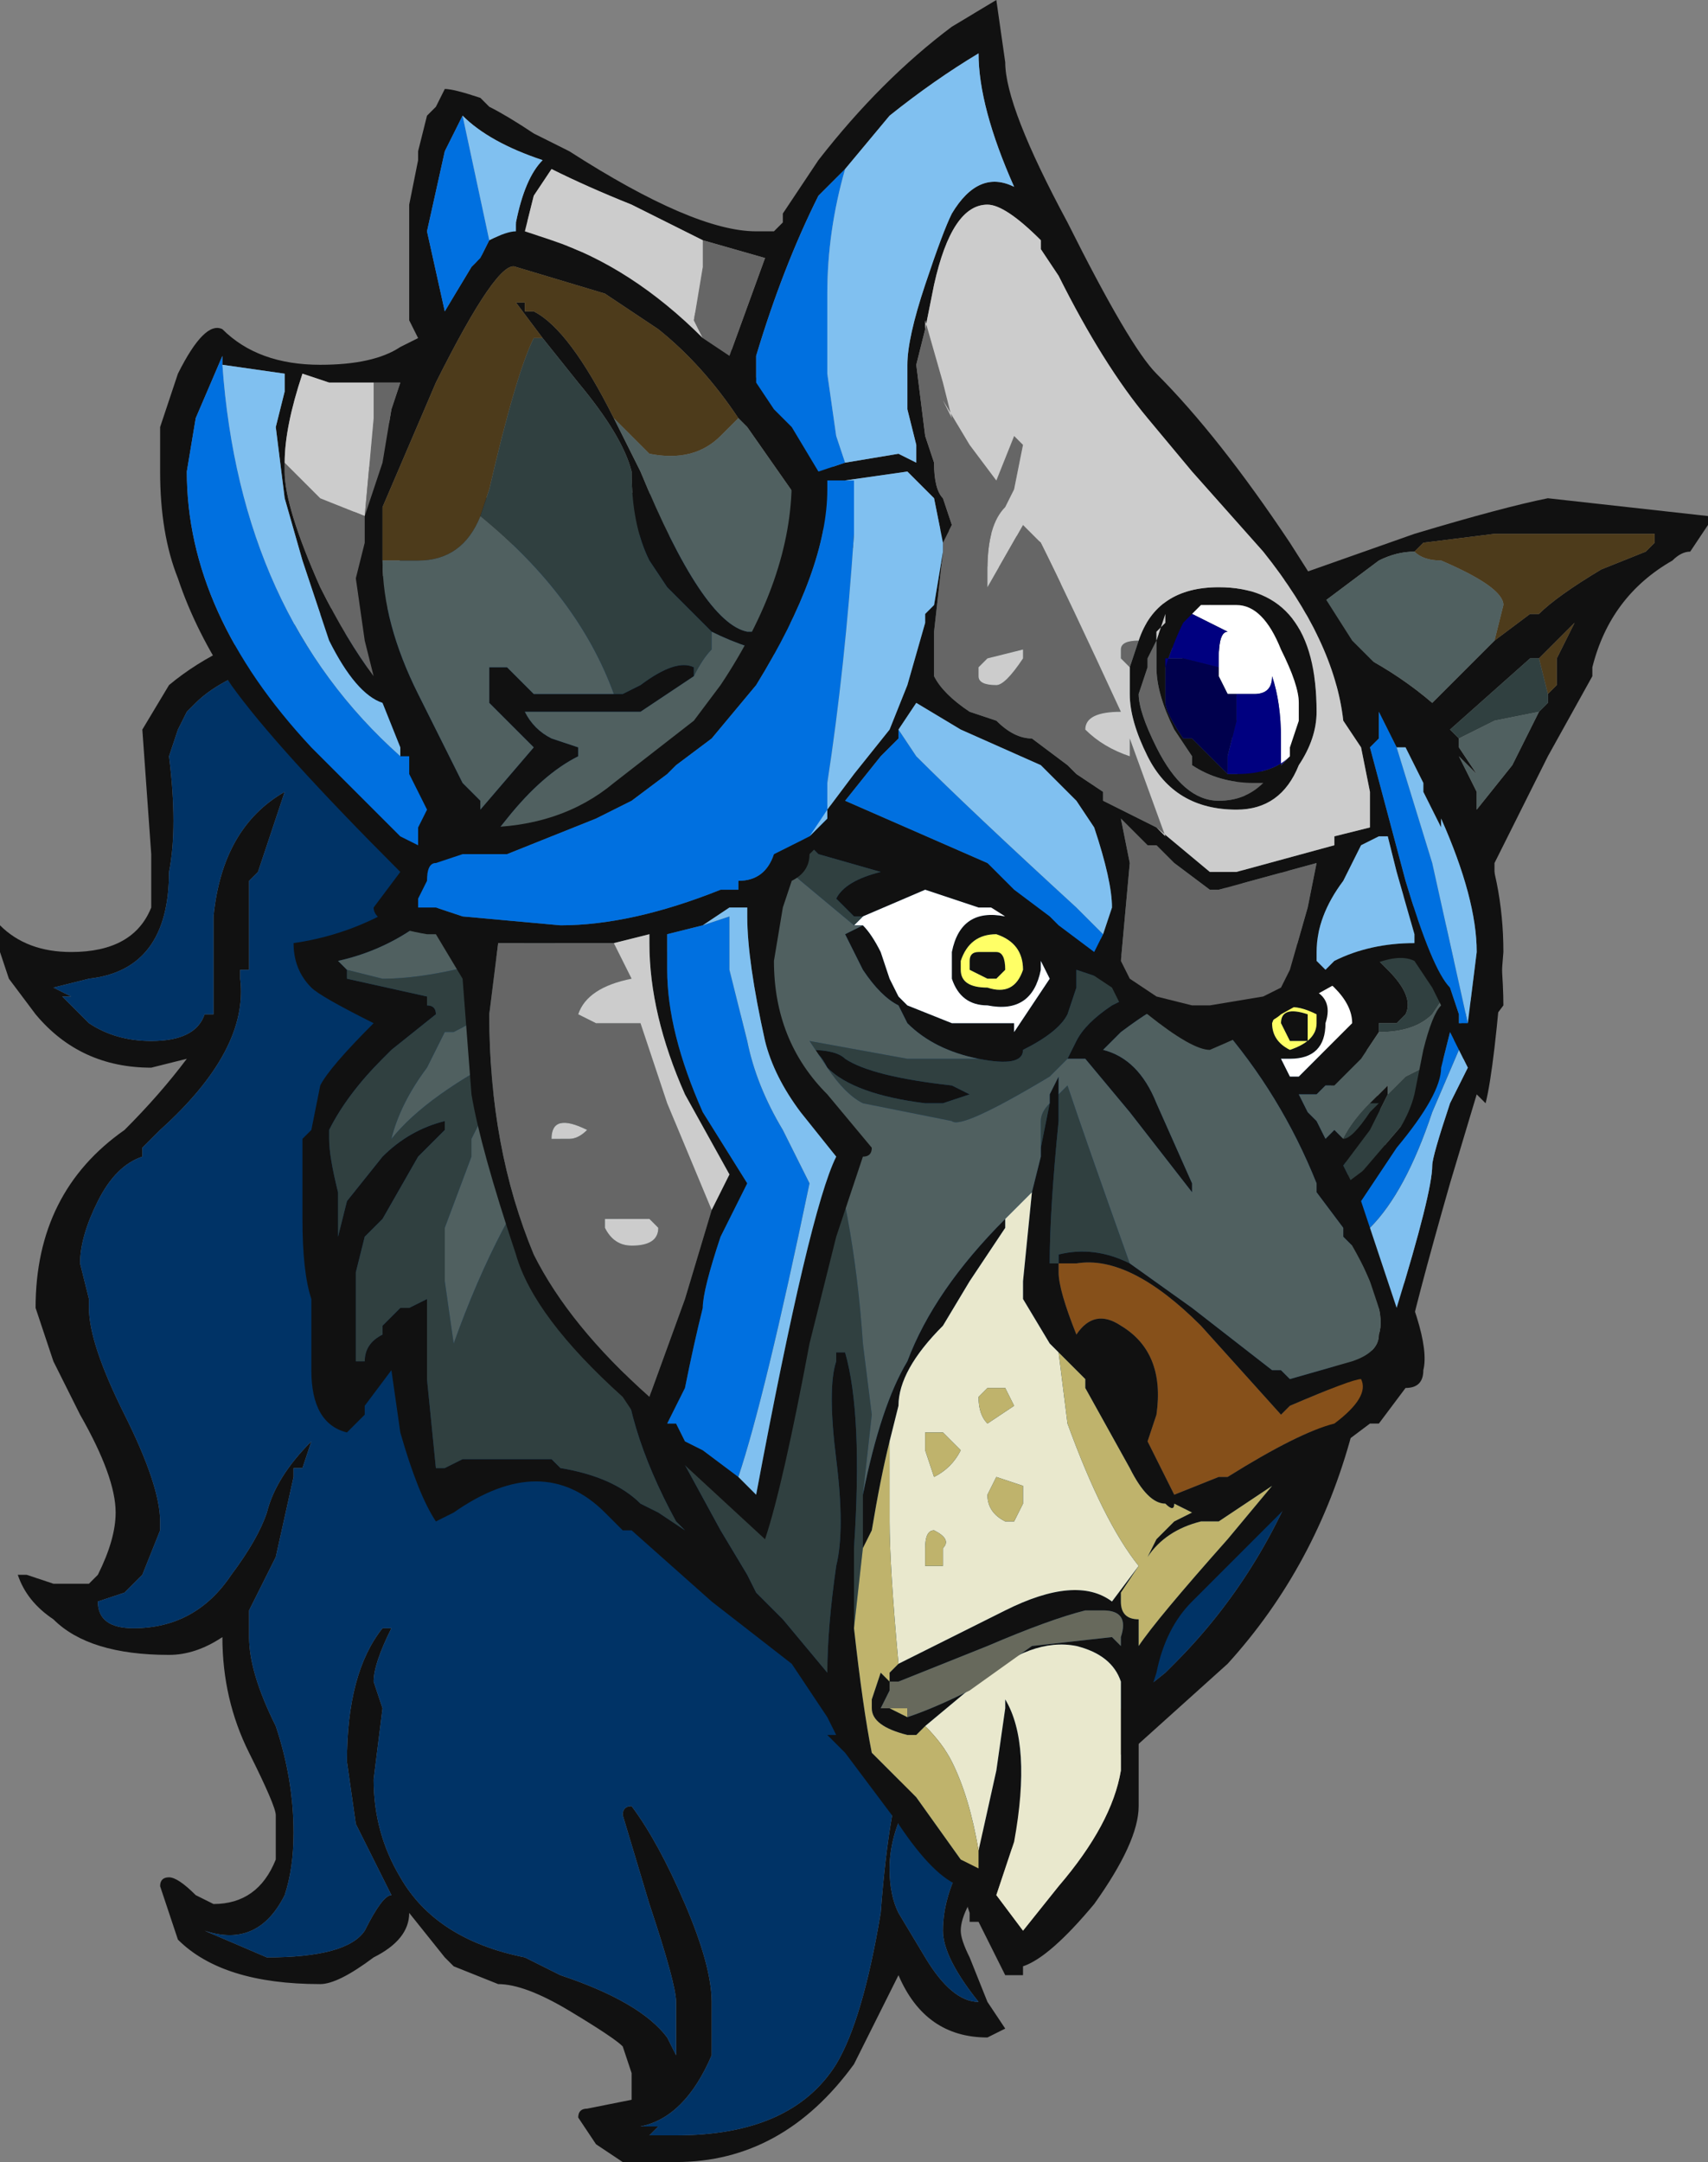 <?xml version="1.0" encoding="UTF-8" standalone="no"?>
<svg xmlns:ffdec="https://www.free-decompiler.com/flash" xmlns:xlink="http://www.w3.org/1999/xlink" ffdec:objectType="frame" height="85.05px" width="67.2px" xmlns="http://www.w3.org/2000/svg">
  <rect width="100%" height="100%" fill="#808080" stroke="none"/>
  <g transform="matrix(1.0, 0.0, 0.0, 1.0, 33.95, 33.95)">
    <use ffdec:characterId="1780" height="65.8" transform="matrix(1.0, 0.0, 0.0, 1.0, -33.95, -14.7)" width="54.6" xlink:href="#sprite0"/>
    <use ffdec:characterId="1838" height="68.95" transform="matrix(1.0, 0.0, 0.0, 1.0, -22.4, -25.2)" width="55.65" xlink:href="#sprite1"/>
    <use ffdec:characterId="1808" height="60.55" transform="matrix(1.0, 0.0, 0.0, 1.0, -27.65, -33.95)" width="52.85" xlink:href="#sprite2"/>
  </g>
  <defs>
    <g id="sprite0" transform="matrix(1.0, 0.0, 0.0, 1.0, 33.95, 14.7)">
      <use ffdec:characterId="1779" height="9.4" transform="matrix(7.0, 0.0, 0.0, 7.0, -33.95, -14.7)" width="7.8" xlink:href="#shape0"/>
    </g>
    <g id="shape0" transform="matrix(1.0, 0.0, 0.0, 1.0, 4.85, 2.1)">
      <path d="M2.75 2.05 Q2.7 1.0 2.1 0.0 1.0 -1.85 -1.5 -1.85 -1.95 -1.85 -2.3 -1.65 L-2.55 -1.45 -2.65 -1.45 -2.7 -1.4 Q-2.85 -1.3 -3.25 -1.15 -3.6 -1.05 -3.75 -0.9 L-3.8 -0.85 -3.85 -0.75 -3.9 -0.6 Q-3.85 -0.2 -3.9 0.05 -3.9 0.6 -4.35 0.65 L-4.55 0.7 -4.45 0.75 -4.5 0.75 -4.35 0.9 Q-4.2 1.0 -4.0 1.0 -3.75 1.0 -3.7 0.85 L-3.65 0.85 -3.65 0.3 Q-3.6 -0.2 -3.25 -0.4 L-3.4 0.05 -3.45 0.1 -3.45 0.6 -3.5 0.6 -3.5 0.65 Q-3.45 1.05 -3.95 1.5 L-4.05 1.6 -4.05 1.65 Q-4.2 1.7 -4.3 1.9 -4.4 2.1 -4.4 2.25 L-4.35 2.45 -4.35 2.5 Q-4.35 2.7 -4.15 3.1 -3.95 3.5 -3.95 3.7 L-3.95 3.75 -4.05 4.0 -4.15 4.1 -4.3 4.15 Q-4.3 4.3 -4.1 4.3 -3.75 4.3 -3.55 4.0 -3.4 3.8 -3.35 3.65 -3.3 3.45 -3.1 3.25 L-3.15 3.4 -3.2 3.4 -3.2 3.45 -3.3 3.9 -3.45 4.2 -3.45 4.35 Q-3.45 4.55 -3.3 4.85 -3.2 5.15 -3.2 5.45 -3.2 5.65 -3.25 5.8 -3.4 6.1 -3.7 6.0 L-3.35 6.15 Q-2.9 6.15 -2.8 6.0 -2.7 5.8 -2.65 5.8 L-2.85 5.4 -2.9 5.05 Q-2.9 4.55 -2.7 4.3 L-2.65 4.3 Q-2.75 4.5 -2.75 4.6 L-2.7 4.75 -2.75 5.15 Q-2.75 5.45 -2.6 5.7 -2.4 6.05 -1.9 6.15 L-1.7 6.25 Q-1.25 6.4 -1.1 6.6 L-1.05 6.7 -1.05 6.4 Q-1.05 6.3 -1.2 5.85 L-1.35 5.35 Q-1.35 5.3 -1.3 5.3 -1.15 5.5 -1.0 5.85 -0.85 6.2 -0.85 6.4 L-0.85 6.7 Q-1.0 7.05 -1.25 7.1 L-1.15 7.1 -1.2 7.15 -1.05 7.15 Q-0.4 7.15 -0.15 6.75 0.0 6.5 0.1 5.9 0.15 5.25 0.25 5.05 0.35 4.75 0.7 4.7 L0.65 4.8 Q0.15 5.25 0.15 5.65 0.15 5.8 0.2 5.9 L0.35 6.15 Q0.5 6.4 0.65 6.4 0.45 6.15 0.45 6.0 0.45 5.6 0.95 5.15 L1.7 4.55 1.75 4.5 Q2.25 4.0 2.5 3.3 2.75 2.65 2.75 2.05 M1.55 4.95 L1.3 5.1 Q0.55 5.75 0.55 6.0 0.55 6.05 0.6 6.15 L0.7 6.4 0.8 6.55 0.7 6.6 Q0.35 6.6 0.2 6.25 L-0.05 6.75 Q-0.45 7.3 -1.05 7.3 L-1.35 7.3 -1.5 7.2 -1.6 7.05 Q-1.6 7.0 -1.55 7.0 L-1.3 6.95 -1.3 6.8 -1.35 6.65 Q-1.4 6.6 -1.65 6.45 -1.9 6.3 -2.05 6.3 L-2.3 6.2 -2.35 6.15 -2.55 5.9 Q-2.55 6.05 -2.75 6.15 -2.95 6.3 -3.05 6.3 -3.6 6.3 -3.85 6.05 L-3.95 5.75 Q-3.95 5.7 -3.9 5.7 -3.85 5.7 -3.75 5.8 L-3.65 5.85 Q-3.4 5.85 -3.3 5.6 L-3.3 5.35 Q-3.3 5.3 -3.45 5.0 -3.6 4.7 -3.6 4.35 -3.75 4.45 -3.9 4.45 -4.35 4.45 -4.55 4.25 -4.7 4.15 -4.75 4.0 L-4.7 4.0 -4.55 4.05 -4.35 4.05 -4.3 4.0 Q-4.2 3.8 -4.2 3.65 -4.2 3.45 -4.4 3.1 L-4.55 2.8 -4.65 2.5 Q-4.65 1.85 -4.15 1.5 -3.95 1.3 -3.8 1.1 L-4.0 1.15 Q-4.4 1.15 -4.65 0.85 L-4.8 0.65 -4.85 0.5 -4.85 0.35 Q-4.7 0.5 -4.45 0.5 -4.1 0.5 -4.0 0.25 L-4.0 -0.05 -4.05 -0.75 -3.9 -1.0 Q-3.6 -1.25 -3.15 -1.35 L-2.95 -1.45 Q-2.85 -1.45 -2.5 -1.8 L-2.4 -1.95 Q-2.1 -2.1 -1.7 -2.1 0.8 -2.05 2.05 -0.45 2.9 0.65 2.95 1.8 2.95 2.5 2.75 3.2 2.55 3.95 2.05 4.5 L1.55 4.95" fill="#111111" fill-rule="evenodd" stroke="none"/>
      <path d="M2.75 2.05 Q2.75 2.65 2.5 3.3 2.25 4.0 1.75 4.5 L1.7 4.55 0.95 5.15 Q0.45 5.6 0.45 6.0 0.45 6.15 0.65 6.4 0.5 6.4 0.35 6.15 L0.2 5.9 Q0.15 5.8 0.15 5.65 0.15 5.25 0.65 4.8 L0.7 4.7 Q0.35 4.75 0.25 5.05 0.15 5.25 0.1 5.9 0.0 6.5 -0.15 6.75 -0.4 7.15 -1.05 7.15 L-1.2 7.15 -1.15 7.1 -1.25 7.1 Q-1.0 7.05 -0.85 6.7 L-0.85 6.4 Q-0.85 6.2 -1.0 5.85 -1.15 5.5 -1.3 5.3 -1.35 5.3 -1.35 5.35 L-1.2 5.85 Q-1.05 6.3 -1.05 6.4 L-1.05 6.7 -1.1 6.6 Q-1.25 6.4 -1.7 6.25 L-1.9 6.15 Q-2.4 6.05 -2.6 5.7 -2.75 5.45 -2.75 5.15 L-2.7 4.75 -2.75 4.6 Q-2.75 4.5 -2.65 4.3 L-2.7 4.3 Q-2.9 4.55 -2.9 5.05 L-2.85 5.4 -2.65 5.8 Q-2.7 5.8 -2.8 6.0 -2.9 6.15 -3.35 6.15 L-3.7 6.0 Q-3.4 6.1 -3.25 5.8 -3.2 5.65 -3.2 5.45 -3.2 5.15 -3.3 4.85 -3.45 4.55 -3.45 4.35 L-3.45 4.2 -3.3 3.9 -3.2 3.45 -3.2 3.4 -3.15 3.4 -3.1 3.25 Q-3.3 3.45 -3.35 3.65 -3.4 3.8 -3.55 4.0 -3.75 4.3 -4.1 4.3 -4.3 4.3 -4.3 4.15 L-4.15 4.1 -4.05 4.0 -3.95 3.75 -3.95 3.7 Q-3.95 3.5 -4.15 3.1 -4.35 2.7 -4.35 2.5 L-4.35 2.45 -4.4 2.25 Q-4.4 2.1 -4.3 1.9 -4.2 1.7 -4.05 1.65 L-4.05 1.6 -3.95 1.5 Q-3.45 1.05 -3.5 0.65 L-3.5 0.6 -3.45 0.6 -3.45 0.1 -3.4 0.05 -3.25 -0.4 Q-3.6 -0.2 -3.65 0.3 L-3.65 0.85 -3.7 0.85 Q-3.75 1.0 -4.0 1.0 -4.2 1.0 -4.35 0.9 L-4.5 0.75 -4.45 0.75 -4.55 0.7 -4.35 0.65 Q-3.9 0.6 -3.9 0.05 -3.85 -0.2 -3.9 -0.6 L-3.85 -0.75 -3.8 -0.85 -3.75 -0.9 Q-3.6 -1.05 -3.25 -1.15 -2.85 -1.3 -2.7 -1.4 L-2.65 -1.45 -2.55 -1.45 -2.3 -1.65 Q-1.95 -1.85 -1.5 -1.85 1.0 -1.85 2.1 0.0 2.7 1.0 2.75 2.05" fill="#003366" fill-rule="evenodd" stroke="none"/>
    </g>
    <g id="sprite1" transform="matrix(1.0, 0.0, 0.0, 1.0, 22.4, 25.2)">
      <use ffdec:characterId="1837" height="9.85" transform="matrix(7.0, 0.0, 0.0, 7.0, -22.4, -25.2)" width="7.95" xlink:href="#shape1"/>
    </g>
    <g id="shape1" transform="matrix(1.0, 0.0, 0.0, 1.0, 3.2, 3.6)">
      <path d="M0.25 -1.9 L0.6 -1.85 0.8 -1.85 Q1.35 -1.75 1.7 -1.45 L1.85 -1.5 1.95 -1.45 2.05 -1.5 2.25 -1.55 3.1 -1.85 Q3.6 -2.0 3.85 -2.05 L4.75 -1.95 4.75 -1.9 4.65 -1.75 Q4.6 -1.75 4.55 -1.7 4.2 -1.5 4.1 -1.1 L4.1 -1.05 3.85 -0.6 Q3.65 -0.2 3.6 -0.1 L3.55 0.0 3.55 0.15 Q3.6 0.6 3.6 0.8 L3.45 1.0 Q3.35 1.1 3.35 1.2 L3.2 1.45 3.1 1.7 2.95 2.0 2.9 2.05 Q3.2 2.65 3.15 2.85 3.15 2.95 3.05 2.95 L2.9 3.15 2.85 3.15 2.65 3.3 2.65 3.35 1.85 4.15 Q1.7 4.3 1.65 4.55 1.6 4.7 1.55 4.95 L1.55 5.3 Q1.55 5.5 1.3 5.85 1.05 6.15 0.9 6.2 L0.9 6.25 0.8 6.25 0.65 5.95 0.6 5.95 0.6 5.9 0.55 5.75 Q0.4 5.7 0.2 5.4 L-0.1 5.0 -0.2 4.9 -0.15 4.9 -0.2 4.8 -0.4 4.5 -0.85 4.15 -1.3 3.75 -1.35 3.75 -1.45 3.65 Q-1.8 3.3 -2.3 3.65 L-2.4 3.7 Q-2.5 3.55 -2.6 3.2 L-2.65 2.85 -2.8 3.05 -2.8 3.1 -2.9 3.2 Q-3.1 3.15 -3.1 2.85 L-3.1 2.45 Q-3.15 2.3 -3.15 2.0 L-3.15 1.55 -3.1 1.5 -3.05 1.25 Q-3.0 1.15 -2.75 0.9 -3.05 0.75 -3.1 0.7 -3.2 0.6 -3.2 0.45 -2.85 0.4 -2.55 0.2 L-2.4 0.0 -2.45 -0.3 -2.45 -0.4 -2.6 -0.7 Q-2.75 -1.0 -2.85 -1.25 -2.9 -1.55 -2.9 -1.7 L-2.85 -2.05 Q-2.15 -3.7 -1.85 -3.6 L-1.8 -3.55 Q-1.7 -3.55 -1.65 -3.45 -1.15 -3.35 -0.75 -2.9 L-0.1 -2.15 -0.1 -2.1 0.0 -1.95 Q0.1 -1.9 0.25 -1.9 M-0.35 -0.25 Q-0.25 -0.4 0.1 -0.25 L0.4 -0.1 Q0.75 0.0 1.0 0.15 L1.55 0.6 1.65 0.7 1.7 0.7 Q1.7 0.6 1.85 0.45 2.0 0.3 2.1 -0.05 L2.15 -0.05 2.1 0.45 Q2.05 0.55 1.95 0.7 L1.9 0.75 2.1 0.75 2.2 0.65 2.35 0.05 Q2.35 -0.05 2.35 0.05 L2.35 0.0 Q2.45 0.1 2.45 0.2 L2.4 0.3 2.35 0.5 2.55 0.4 2.85 0.2 Q3.0 0.1 3.1 0.25 L3.15 0.3 2.9 0.4 2.75 0.45 2.85 0.55 2.9 0.55 2.95 0.6 Q3.1 0.75 3.05 0.85 L3.0 0.9 2.9 0.9 2.9 0.95 2.8 1.1 2.65 1.25 2.6 1.25 2.55 1.3 2.45 1.3 2.5 1.4 2.55 1.45 2.6 1.55 2.65 1.5 2.7 1.55 Q2.75 1.55 2.85 1.4 L2.9 1.35 2.85 1.35 2.95 1.25 2.95 1.3 2.85 1.5 2.7 1.7 2.75 1.8 3.05 1.45 3.2 1.2 Q3.4 0.9 3.5 0.5 L3.45 0.3 3.45 0.15 3.35 -0.05 3.25 -0.4 3.2 -0.55 3.05 -0.7 Q2.9 -0.9 2.65 -1.0 2.45 -1.1 1.95 -1.2 L2.0 -1.1 2.0 -1.0 2.15 -0.7 2.2 -0.55 2.25 -0.5 2.25 -0.45 2.2 -0.3 2.1 -0.45 Q2.15 -0.8 1.7 -1.25 1.45 -1.5 1.15 -1.55 L0.95 -1.65 0.9 -1.65 0.3 -1.7 0.15 -1.7 Q-0.1 -1.75 -0.3 -1.95 L-0.65 -2.45 -0.7 -2.5 Q-0.9 -2.8 -1.15 -3.0 L-1.45 -3.2 -1.95 -3.35 Q-2.05 -3.4 -2.4 -2.7 L-2.7 -2.0 -2.7 -1.7 Q-2.7 -1.35 -2.5 -0.95 -2.3 -0.55 -2.25 -0.45 L-2.15 -0.35 -2.15 -0.3 -1.85 -0.65 -2.1 -0.9 Q-2.1 -0.95 -2.1 -1.1 L-2.0 -1.1 -1.85 -0.95 -1.4 -0.95 -1.35 -0.95 -1.25 -1.0 Q-1.05 -1.15 -0.95 -1.1 L-0.95 -1.05 -1.25 -0.85 -1.9 -0.85 Q-1.85 -0.75 -1.75 -0.7 L-1.6 -0.65 -1.6 -0.6 Q-1.8 -0.5 -2.0 -0.25 L-2.2 0.0 -2.2 0.05 Q-2.5 0.45 -2.95 0.55 L-2.9 0.6 -2.9 0.65 -2.45 0.75 -2.45 0.8 Q-2.4 0.8 -2.4 0.85 L-2.65 1.05 -2.7 1.1 Q-2.9 1.3 -3.0 1.5 L-3.0 1.55 Q-3.0 1.65 -2.95 1.85 L-2.95 2.1 -2.9 1.9 -2.7 1.65 Q-2.55 1.5 -2.35 1.45 -2.35 1.4 -2.35 1.5 L-2.5 1.65 -2.7 2.0 -2.8 2.1 -2.85 2.3 -2.85 2.8 -2.8 2.8 Q-2.8 2.7 -2.7 2.65 L-2.7 2.6 -2.6 2.5 -2.55 2.5 -2.45 2.45 Q-2.45 2.5 -2.45 2.9 L-2.4 3.4 -2.35 3.4 -2.25 3.35 -1.75 3.35 -1.7 3.4 Q-1.4 3.45 -1.25 3.6 L-1.15 3.65 -1.0 3.75 -1.05 3.7 Q-1.35 3.15 -1.35 2.7 L-1.3 2.7 -1.2 2.9 -1.2 2.95 -1.1 3.15 -1.1 3.2 -0.8 3.75 -0.65 4.0 -0.6 4.1 -0.45 4.25 -0.2 4.55 Q-0.2 4.3 -0.15 3.95 -0.1 3.75 -0.15 3.35 -0.2 2.95 -0.15 2.8 L-0.15 2.75 -0.1 2.75 Q0.0 3.1 -0.05 3.85 L-0.05 4.3 Q0.0 4.75 0.05 5.0 L0.3 5.25 0.55 5.6 0.65 5.65 0.65 5.55 0.75 5.1 0.8 4.75 Q0.8 4.65 0.8 4.7 0.95 4.95 0.85 5.5 L0.75 5.8 0.9 6.0 1.1 5.75 Q1.4 5.4 1.45 5.1 L1.45 4.75 Q1.45 4.7 1.45 4.6 1.4 4.45 1.2 4.4 0.95 4.35 0.65 4.6 L0.35 4.85 0.3 4.9 0.25 4.9 Q0.05 4.85 0.05 4.75 L0.05 4.7 0.1 4.55 0.15 4.6 0.15 4.55 0.2 4.5 0.8 4.2 Q1.2 4.0 1.4 4.15 L1.55 3.95 1.45 4.1 1.45 4.15 Q1.45 4.25 1.55 4.25 L1.55 4.4 Q1.65 4.25 2.05 3.8 L2.3 3.5 2.0 3.7 1.9 3.7 Q1.7 3.75 1.6 3.9 L1.65 3.8 1.75 3.7 1.85 3.65 1.75 3.6 Q1.75 3.65 1.7 3.6 1.6 3.6 1.5 3.4 L1.25 2.95 1.25 2.9 1.1 2.75 1.05 2.7 0.9 2.45 0.9 2.35 0.95 1.85 1.0 1.65 1.0 1.6 1.05 1.35 1.05 1.3 1.1 1.2 1.1 1.3 1.1 1.45 Q1.05 1.95 1.05 2.25 L1.1 2.25 1.1 2.2 Q1.3 2.15 1.5 2.25 L1.85 2.5 2.3 2.85 2.35 2.85 2.4 2.9 2.75 2.8 Q2.9 2.75 2.9 2.65 2.95 2.5 2.75 2.15 L2.7 2.1 2.7 2.05 2.55 1.85 2.55 1.8 Q2.35 1.3 2.0 0.9 L1.85 0.85 1.75 0.8 1.7 0.8 Q1.65 0.8 1.45 0.95 L1.35 1.05 Q1.55 1.1 1.65 1.35 L1.85 1.8 1.85 1.85 1.5 1.4 1.25 1.1 1.15 1.1 1.2 1.0 Q1.25 0.9 1.4 0.8 L1.5 0.75 1.35 0.65 1.2 0.6 1.2 0.7 1.15 0.85 Q1.1 0.95 0.9 1.05 0.9 1.15 0.65 1.1 0.4 1.05 0.25 0.9 L0.2 0.8 Q0.1 0.75 0.0 0.6 L-0.1 0.4 0.0 0.35 Q0.05 0.4 0.1 0.5 L0.15 0.65 0.2 0.75 0.25 0.8 0.5 0.9 0.85 0.9 0.85 0.95 1.05 0.65 1.0 0.55 1.0 0.6 Q0.95 0.85 0.7 0.8 0.55 0.8 0.5 0.65 0.5 0.6 0.5 0.5 0.55 0.25 0.8 0.3 L0.75 0.25 0.65 0.25 0.35 0.15 0.0 0.3 -0.05 0.3 -0.15 0.2 Q-0.1 0.1 0.1 0.05 L-0.25 -0.05 -0.35 -0.15 -0.35 -0.2 -0.4 -0.2 -0.35 -0.25 M-1.4 -2.5 L-1.25 -2.2 Q-0.9 -1.35 -0.65 -1.3 L-0.55 -1.3 -0.4 -1.35 Q-0.35 -1.3 -0.3 -1.2 L-0.35 -1.15 -0.4 -1.15 Q-0.65 -1.2 -0.85 -1.3 L-1.1 -1.55 -1.2 -1.7 Q-1.3 -1.9 -1.3 -2.2 -1.35 -2.4 -1.6 -2.7 L-1.8 -2.95 -1.95 -3.15 -1.9 -3.15 -1.9 -3.1 -1.85 -3.1 Q-1.65 -3.0 -1.4 -2.5 M0.0 3.55 Q0.1 3.05 0.25 2.8 0.4 2.4 0.8 2.0 L0.8 2.05 0.6 2.35 0.45 2.6 Q0.2 2.85 0.2 3.05 L0.15 3.25 Q0.1 3.45 0.05 3.75 L0.0 3.85 0.0 3.55 M3.1 -1.75 Q3.0 -1.75 2.9 -1.7 L2.5 -1.4 2.35 -1.35 Q2.85 -1.2 3.2 -0.9 L3.55 -1.25 3.75 -1.4 3.8 -1.4 Q3.9 -1.5 4.15 -1.65 L4.4 -1.75 4.45 -1.8 4.45 -1.85 3.55 -1.85 3.15 -1.8 3.1 -1.75 M3.8 -1.15 L3.75 -1.15 3.3 -0.75 3.35 -0.7 3.35 -0.65 3.45 -0.5 3.35 -0.6 3.45 -0.4 3.45 -0.3 3.65 -0.55 3.8 -0.85 3.85 -0.9 3.85 -0.95 3.9 -1.0 3.9 -1.15 4.0 -1.35 3.8 -1.15 M2.5 0.7 Q2.65 0.75 2.6 0.9 2.6 1.1 2.4 1.1 L2.35 1.1 2.4 1.2 2.45 1.2 2.75 0.9 Q2.75 0.8 2.65 0.7 2.6 0.65 2.55 0.65 L2.5 0.7 M2.4 1.0 L2.35 0.9 Q2.35 0.8 2.5 0.85 L2.5 1.0 2.4 1.0 M2.3 0.9 Q2.3 1.0 2.4 1.05 2.55 1.0 2.55 0.9 L2.55 0.85 Q2.35 0.75 2.3 0.9 M0.75 0.65 L0.7 0.65 0.6 0.6 0.6 0.55 Q0.6 0.5 0.65 0.5 L0.75 0.5 Q0.8 0.5 0.8 0.6 L0.75 0.65 M0.9 0.6 Q0.9 0.45 0.75 0.4 0.6 0.4 0.55 0.55 L0.55 0.6 Q0.55 0.7 0.7 0.7 0.85 0.75 0.9 0.6 M0.6 1.3 L0.45 1.35 0.35 1.35 Q-0.05 1.3 -0.2 1.15 -0.25 1.05 -0.3 1.05 -0.15 1.05 -0.1 1.1 0.05 1.2 0.5 1.25 L0.6 1.3 M1.1 2.25 L1.1 2.3 Q1.1 2.4 1.2 2.65 1.3 2.5 1.45 2.6 1.7 2.75 1.65 3.1 L1.6 3.25 1.75 3.55 2.0 3.45 2.05 3.45 Q2.45 3.2 2.65 3.15 2.85 3.0 2.8 2.9 2.75 2.9 2.4 3.05 L2.35 3.1 1.9 2.6 Q1.5 2.2 1.2 2.25 L1.1 2.25 M0.2 4.6 L0.15 4.6 0.15 4.65 0.1 4.75 0.15 4.75 0.25 4.8 Q0.4 4.75 0.6 4.65 L0.95 4.4 1.4 4.35 1.45 4.4 1.45 4.35 Q1.5 4.2 1.35 4.2 L1.25 4.2 Q1.05 4.25 0.7 4.4 L0.2 4.6 M-0.45 1.75 Q-0.8 1.5 -0.95 1.15 -1.05 0.95 -1.1 0.6 -0.95 0.75 -0.8 1.1 L-0.45 1.7 -0.45 1.75" fill="#111111" fill-rule="evenodd" stroke="none"/>
      <path d="M0.0 0.35 L-0.05 0.35 0.0 0.3 0.35 0.15 0.65 0.25 0.75 0.25 0.8 0.3 Q0.55 0.25 0.5 0.5 0.5 0.6 0.5 0.65 0.55 0.8 0.7 0.8 0.95 0.85 1.0 0.6 L1.0 0.55 1.05 0.65 0.85 0.95 0.85 0.9 0.5 0.9 0.25 0.8 0.2 0.75 0.15 0.65 0.1 0.5 Q0.05 0.4 0.0 0.35 M2.5 0.7 L2.55 0.65 Q2.6 0.65 2.65 0.7 2.75 0.8 2.75 0.9 L2.45 1.2 2.4 1.2 2.35 1.1 2.4 1.1 Q2.6 1.1 2.6 0.9 2.65 0.75 2.5 0.7" fill="#ffffff" fill-rule="evenodd" stroke="none"/>
      <path d="M1.1 2.25 L1.2 2.25 Q1.5 2.2 1.9 2.6 L2.35 3.1 2.4 3.05 Q2.75 2.9 2.8 2.9 2.85 3.0 2.65 3.15 2.45 3.2 2.05 3.45 L2.0 3.45 1.75 3.55 1.6 3.25 1.65 3.1 Q1.7 2.75 1.45 2.6 1.3 2.5 1.2 2.65 1.1 2.4 1.1 2.3 L1.1 2.25" fill="#86501a" fill-rule="evenodd" stroke="none"/>
      <path d="M2.4 1.0 L2.5 1.0 2.5 0.85 Q2.35 0.8 2.35 0.9 L2.4 1.0 M2.3 0.9 Q2.35 0.75 2.55 0.85 L2.55 0.9 Q2.55 1.0 2.4 1.05 2.3 1.0 2.3 0.9 M0.75 0.65 L0.8 0.6 Q0.8 0.5 0.75 0.5 L0.65 0.5 Q0.6 0.5 0.6 0.55 L0.6 0.6 0.7 0.65 0.75 0.65 M0.9 0.6 Q0.85 0.75 0.7 0.7 0.55 0.7 0.55 0.6 L0.55 0.55 Q0.6 0.4 0.75 0.4 0.9 0.45 0.9 0.6" fill="#ffff66" fill-rule="evenodd" stroke="none"/>
      <path d="M-0.7 -2.5 L-0.8 -2.4 Q-0.95 -2.25 -1.2 -2.3 L-1.4 -2.5 Q-1.65 -3.0 -1.85 -3.1 L-1.9 -3.1 -1.9 -3.15 -1.95 -3.15 -1.8 -2.95 -1.85 -2.95 Q-1.95 -2.75 -2.1 -2.1 L-2.15 -1.95 Q-2.25 -1.7 -2.5 -1.7 L-2.7 -1.7 -2.7 -2.0 -2.4 -2.7 Q-2.05 -3.4 -1.95 -3.35 L-1.45 -3.2 -1.15 -3.0 Q-0.9 -2.8 -0.7 -2.5 M3.55 -1.25 L3.6 -1.45 Q3.6 -1.55 3.25 -1.7 3.15 -1.7 3.1 -1.75 L3.15 -1.8 3.55 -1.85 4.45 -1.85 4.45 -1.8 4.4 -1.75 4.15 -1.65 Q3.9 -1.5 3.8 -1.4 L3.75 -1.4 3.55 -1.25 M3.85 -0.95 L3.8 -1.15 4.0 -1.35 3.9 -1.15 3.9 -1.0 3.85 -0.95" fill="#4d3b1b" fill-rule="evenodd" stroke="none"/>
      <path d="M3.1 0.25 Q3.4 0.3 3.3 0.7 L3.2 0.85 Q3.1 0.95 2.9 0.95 L2.9 0.9 3.0 0.9 3.05 0.85 Q3.1 0.75 2.95 0.6 L2.9 0.55 2.85 0.55 2.75 0.45 2.9 0.4 3.15 0.3 3.1 0.25 M2.7 1.55 Q2.75 1.45 2.85 1.35 L2.9 1.35 2.85 1.4 Q2.75 1.55 2.7 1.55 M2.95 1.3 Q3.0 1.25 3.05 1.2 L3.25 1.1 3.2 1.2 3.05 1.45 2.75 1.8 2.7 1.7 2.85 1.5 2.95 1.3 M-0.85 -1.3 L-0.85 -1.2 Q-0.9 -1.15 -0.95 -1.05 L-0.95 -1.1 Q-1.05 -1.15 -1.25 -1.0 L-1.35 -0.95 -1.4 -0.95 Q-1.6 -1.5 -2.15 -1.95 L-2.1 -2.1 Q-1.95 -2.75 -1.85 -2.95 L-1.8 -2.95 -1.6 -2.7 Q-1.35 -2.4 -1.3 -2.2 -1.3 -1.9 -1.2 -1.7 L-1.1 -1.55 -0.85 -1.3 M-2.9 0.6 L-2.7 0.65 Q-2.45 0.65 -2.1 0.55 L-1.7 0.35 -1.7 0.4 Q-1.9 0.75 -2.3 0.95 L-2.35 0.95 -2.45 1.15 Q-2.6 1.35 -2.65 1.55 -2.45 1.3 -1.95 1.05 L-2.2 1.55 -2.2 1.65 -2.35 2.05 Q-2.35 2.25 -2.35 2.35 L-2.3 2.7 Q-2.05 2.0 -1.7 1.55 L-1.7 1.45 Q-1.6 1.35 -1.5 1.3 -1.6 1.7 -1.15 2.4 L-1.2 2.3 -1.05 1.4 -1.05 1.35 -1.1 0.8 -1.1 0.5 -1.05 0.45 -0.6 0.95 -0.25 1.35 Q-0.05 1.95 0.0 2.7 L0.05 3.1 0.0 3.55 0.0 3.85 -0.05 4.3 -0.05 3.85 Q0.0 3.1 -0.1 2.75 L-0.15 2.75 -0.15 2.8 Q-0.2 2.95 -0.15 3.35 -0.1 3.75 -0.15 3.95 -0.2 4.3 -0.2 4.55 L-0.45 4.25 -0.6 4.1 -0.65 4.0 -0.8 3.75 -1.1 3.2 -1.1 3.15 -1.2 2.95 -1.2 2.9 -1.3 2.7 -1.35 2.7 Q-1.35 3.15 -1.05 3.7 L-1.0 3.75 -1.15 3.65 -1.25 3.6 Q-1.4 3.45 -1.7 3.4 L-1.75 3.35 -2.25 3.35 -2.35 3.4 -2.4 3.4 -2.45 2.9 Q-2.45 2.5 -2.45 2.45 L-2.55 2.5 -2.6 2.5 -2.7 2.6 -2.7 2.65 Q-2.8 2.7 -2.8 2.8 L-2.85 2.8 -2.85 2.3 -2.8 2.1 -2.7 2.0 -2.5 1.65 -2.35 1.5 Q-2.35 1.4 -2.35 1.45 -2.55 1.5 -2.7 1.65 L-2.9 1.9 -2.95 2.1 -2.95 1.85 Q-3.0 1.65 -3.0 1.55 L-3.0 1.5 Q-2.9 1.3 -2.7 1.1 L-2.65 1.05 -2.4 0.85 Q-2.4 0.8 -2.45 0.8 L-2.45 0.75 -2.9 0.65 -2.9 0.6 M1.0 1.6 L1.0 1.45 Q1.0 1.4 1.05 1.35 L1.0 1.6 M1.1 1.3 L1.15 1.25 Q1.25 1.55 1.5 2.25 1.3 2.15 1.1 2.2 L1.1 2.25 1.05 2.25 Q1.05 1.95 1.1 1.45 L1.1 1.3 M2.55 1.85 L2.55 1.8 2.55 1.85 M1.15 1.1 L1.05 1.2 Q0.55 1.5 0.5 1.45 L0.0 1.35 Q-0.1 1.3 -0.2 1.15 L-0.3 1.0 0.25 1.1 0.65 1.1 Q0.9 1.15 0.9 1.05 1.1 0.95 1.15 0.85 L1.2 0.7 1.2 0.6 1.35 0.65 1.5 0.75 1.4 0.8 Q1.25 0.9 1.2 1.0 L1.15 1.1 M-0.05 0.35 L-0.35 0.1 -0.75 -0.25 Q-0.7 -0.4 -0.4 -0.25 L-0.35 -0.25 -0.4 -0.2 -0.35 -0.2 -0.35 -0.15 -0.25 -0.05 0.1 0.05 Q-0.1 0.1 -0.15 0.2 L-0.05 0.3 0.0 0.3 -0.05 0.35 M3.35 -0.7 L3.3 -0.75 3.75 -1.15 3.8 -1.15 3.85 -0.95 3.85 -0.9 3.8 -0.85 3.55 -0.8 3.35 -0.7 M0.6 1.3 L0.5 1.25 Q0.05 1.2 -0.1 1.1 -0.15 1.05 -0.3 1.05 -0.25 1.05 -0.2 1.15 -0.05 1.3 0.35 1.35 L0.45 1.35 0.6 1.3 M-0.45 1.75 L-0.45 1.7 -0.8 1.1 Q-0.95 0.75 -1.1 0.6 -1.05 0.95 -0.95 1.15 -0.8 1.5 -0.45 1.75" fill="#304040" fill-rule="evenodd" stroke="none"/>
      <path d="M3.1 0.25 Q3.0 0.1 2.85 0.2 L2.55 0.4 2.35 0.5 2.4 0.3 2.45 0.2 Q2.45 0.1 2.35 0.0 L2.35 0.05 Q2.35 -0.05 2.35 0.05 L2.2 0.65 2.1 0.75 1.9 0.75 1.95 0.7 Q2.05 0.55 2.1 0.45 L2.15 -0.05 2.1 -0.05 Q2.0 0.3 1.85 0.45 1.7 0.6 1.7 0.7 L1.65 0.7 1.55 0.6 1.0 0.15 Q0.75 0.0 0.4 -0.1 L0.1 -0.25 Q-0.25 -0.4 -0.35 -0.25 L-0.4 -0.25 Q-0.7 -0.4 -0.75 -0.25 L-0.35 0.1 -0.05 0.35 0.0 0.35 -0.1 0.4 0.0 0.6 Q0.1 0.75 0.2 0.8 L0.25 0.9 Q0.4 1.05 0.65 1.1 L0.25 1.1 -0.3 1.0 -0.2 1.15 Q-0.1 1.3 0.0 1.35 L0.5 1.45 Q0.55 1.5 1.05 1.2 L1.15 1.1 1.25 1.1 1.5 1.4 1.85 1.85 1.85 1.8 1.65 1.35 Q1.55 1.1 1.35 1.05 L1.45 0.95 Q1.65 0.8 1.7 0.8 L1.75 0.8 1.85 0.85 2.0 0.9 Q2.35 1.3 2.55 1.8 L2.55 1.85 2.7 2.05 2.7 2.1 2.75 2.15 Q2.95 2.5 2.9 2.65 2.9 2.75 2.75 2.8 L2.4 2.9 2.35 2.85 2.3 2.85 1.85 2.5 1.5 2.25 Q1.25 1.55 1.15 1.25 L1.1 1.3 1.1 1.2 1.05 1.3 1.05 1.35 Q1.0 1.4 1.0 1.45 L1.0 1.6 1.0 1.65 0.95 1.85 0.8 2.0 Q0.4 2.4 0.25 2.8 0.1 3.05 0.0 3.55 L0.05 3.1 0.0 2.7 Q-0.05 1.95 -0.25 1.35 L-0.6 0.95 -1.05 0.45 -1.1 0.5 -1.1 0.8 -1.05 1.35 -1.05 1.4 -1.2 2.3 -1.15 2.4 Q-1.6 1.7 -1.5 1.3 -1.6 1.35 -1.7 1.45 L-1.7 1.55 Q-2.05 2.0 -2.3 2.7 L-2.35 2.35 Q-2.35 2.25 -2.35 2.05 L-2.2 1.65 -2.2 1.55 -1.95 1.05 Q-2.45 1.3 -2.65 1.55 -2.6 1.35 -2.45 1.15 L-2.35 0.95 -2.3 0.95 Q-1.9 0.75 -1.7 0.4 L-1.7 0.35 -2.1 0.55 Q-2.45 0.65 -2.7 0.65 L-2.9 0.6 -2.95 0.55 Q-2.5 0.45 -2.2 0.05 L-2.2 0.0 -2.0 -0.25 Q-1.8 -0.5 -1.6 -0.6 L-1.6 -0.65 -1.75 -0.7 Q-1.85 -0.75 -1.9 -0.85 L-1.25 -0.85 -0.95 -1.05 Q-0.9 -1.15 -0.85 -1.2 L-0.85 -1.3 Q-0.65 -1.2 -0.4 -1.15 L-0.35 -1.15 -0.3 -1.2 Q-0.35 -1.3 -0.4 -1.35 L-0.55 -1.3 -0.65 -1.3 Q-0.9 -1.35 -1.25 -2.2 L-1.4 -2.5 -1.2 -2.3 Q-0.95 -2.25 -0.8 -2.4 L-0.7 -2.5 -0.65 -2.45 -0.3 -1.95 Q-0.1 -1.75 0.15 -1.7 L0.3 -1.7 0.9 -1.65 0.95 -1.65 1.15 -1.55 Q1.45 -1.5 1.7 -1.25 2.15 -0.8 2.1 -0.45 L2.2 -0.3 2.25 -0.45 2.25 -0.5 2.2 -0.55 2.15 -0.7 2.0 -1.0 2.0 -1.1 1.95 -1.2 Q2.45 -1.1 2.65 -1.0 2.9 -0.9 3.05 -0.7 L3.2 -0.55 3.25 -0.4 3.35 -0.05 3.45 0.15 3.45 0.3 3.5 0.5 Q3.4 0.9 3.2 1.2 L3.25 1.1 3.05 1.2 Q3.0 1.25 2.95 1.3 L2.95 1.25 2.85 1.35 Q2.75 1.45 2.7 1.55 L2.65 1.5 2.6 1.55 2.55 1.45 2.5 1.4 2.45 1.3 2.55 1.3 2.6 1.25 2.65 1.25 2.8 1.1 2.9 0.95 Q3.1 0.95 3.2 0.85 L3.3 0.7 Q3.4 0.3 3.1 0.25 M0.5 0.9 L0.25 0.8 0.2 0.75 0.25 0.8 0.5 0.9 M3.55 -1.25 L3.2 -0.9 Q2.85 -1.2 2.35 -1.35 L2.5 -1.4 2.9 -1.7 Q3.0 -1.75 3.1 -1.75 3.15 -1.7 3.25 -1.7 3.6 -1.55 3.6 -1.45 L3.55 -1.25 M3.35 -0.7 L3.55 -0.8 3.8 -0.85 3.65 -0.55 3.45 -0.3 3.45 -0.4 3.35 -0.6 3.45 -0.5 3.35 -0.65 3.35 -0.7 M-2.7 -1.7 L-2.5 -1.7 Q-2.25 -1.7 -2.15 -1.95 -1.6 -1.5 -1.4 -0.95 L-1.85 -0.95 -2.0 -1.1 -2.1 -1.1 Q-2.1 -0.95 -2.1 -0.9 L-1.85 -0.65 -2.15 -0.3 -2.15 -0.35 -2.25 -0.45 Q-2.3 -0.55 -2.5 -0.95 -2.7 -1.35 -2.7 -1.7" fill="#506060" fill-rule="evenodd" stroke="none"/>
      <path d="M0.8 2.0 L0.95 1.85 0.9 2.35 0.9 2.45 1.05 2.7 1.1 2.75 1.15 3.15 Q1.35 3.7 1.55 3.95 L1.4 4.15 Q1.2 4.0 0.8 4.2 L0.2 4.5 Q0.15 3.95 0.15 3.7 L0.15 3.25 0.2 3.05 Q0.2 2.85 0.45 2.6 L0.6 2.35 0.8 2.05 0.8 2.0 M0.9 3.5 L0.75 3.45 0.7 3.55 Q0.7 3.65 0.8 3.7 L0.85 3.7 0.9 3.6 0.9 3.5 M0.45 3.2 L0.35 3.2 0.35 3.3 0.4 3.45 Q0.5 3.4 0.55 3.3 0.5 3.25 0.45 3.2 M0.7 2.95 L0.65 3.0 Q0.65 3.1 0.7 3.15 L0.85 3.05 0.8 2.95 0.7 2.95 M0.35 4.85 L0.65 4.6 Q0.95 4.35 1.2 4.4 1.4 4.45 1.45 4.6 1.45 4.7 1.45 4.75 L1.45 5.1 Q1.4 5.4 1.1 5.75 L0.9 6.0 0.75 5.8 0.85 5.5 Q0.95 4.95 0.8 4.7 0.8 4.65 0.8 4.75 L0.75 5.1 0.65 5.55 0.65 5.65 0.65 5.55 Q0.6 5.25 0.5 5.05 0.45 4.95 0.35 4.85 M0.35 3.95 L0.45 3.95 0.45 3.85 Q0.5 3.8 0.4 3.75 0.35 3.75 0.35 3.85 L0.35 3.95" fill="#e9e8cd" fill-rule="evenodd" stroke="none"/>
      <path d="M0.7 2.95 L0.8 2.95 0.85 3.05 0.7 3.15 Q0.65 3.1 0.65 3.0 L0.7 2.95 M0.45 3.2 Q0.5 3.25 0.55 3.3 0.5 3.4 0.4 3.45 L0.35 3.3 0.35 3.2 0.45 3.2 M0.9 3.5 L0.9 3.6 0.85 3.7 0.8 3.7 Q0.7 3.65 0.7 3.55 L0.75 3.45 0.9 3.5 M1.55 3.95 Q1.35 3.7 1.15 3.15 L1.1 2.75 1.25 2.9 1.25 2.95 1.5 3.4 Q1.6 3.6 1.7 3.6 1.75 3.65 1.75 3.6 L1.85 3.65 1.75 3.7 1.65 3.8 1.6 3.9 Q1.7 3.75 1.9 3.7 L2.0 3.7 2.3 3.5 2.05 3.8 Q1.65 4.25 1.55 4.4 L1.55 4.25 Q1.45 4.25 1.45 4.15 L1.45 4.1 1.55 3.95 M0.2 4.5 L0.15 4.55 0.15 4.6 0.2 4.6 0.15 4.6 0.1 4.55 0.05 4.7 0.05 4.75 Q0.05 4.85 0.25 4.9 L0.3 4.9 0.35 4.85 Q0.45 4.95 0.5 5.05 0.6 5.25 0.65 5.55 L0.65 5.65 0.55 5.6 0.3 5.25 0.05 5.0 Q0.0 4.75 -0.05 4.3 L0.0 3.85 0.05 3.75 Q0.1 3.45 0.15 3.25 L0.15 3.7 Q0.15 3.95 0.2 4.5 M0.25 4.8 L0.15 4.75 0.1 4.75 0.25 4.75 0.25 4.8 M0.35 3.95 L0.35 3.85 Q0.35 3.75 0.4 3.75 0.5 3.8 0.45 3.85 L0.45 3.95 0.35 3.95" fill="#bfb36c" fill-rule="evenodd" stroke="none"/>
      <path d="M0.2 4.6 L0.7 4.4 Q1.05 4.25 1.25 4.2 L1.35 4.2 Q1.5 4.2 1.45 4.35 L1.45 4.4 1.4 4.35 0.95 4.4 0.6 4.65 Q0.4 4.75 0.25 4.8 L0.25 4.75 0.1 4.75 0.15 4.65 0.15 4.6 0.2 4.6" fill="#67695c" fill-rule="evenodd" stroke="none"/>
    </g>
    <g id="sprite2" transform="matrix(1.0, 0.0, 0.0, 1.0, 27.65, 33.95)">
      <use ffdec:characterId="1807" height="8.65" transform="matrix(7.0, 0.0, 0.0, 7.0, -27.65, -33.95)" width="7.55" xlink:href="#shape2"/>
    </g>
    <g id="shape2" transform="matrix(1.0, 0.0, 0.0, 1.0, 3.95, 4.85)">
      <path d="M0.75 -4.85 L0.8 -4.5 Q0.8 -4.25 1.15 -3.6 1.5 -2.9 1.65 -2.75 2.0 -2.4 2.4 -1.8 L2.75 -1.25 3.0 -1.0 Q3.3 -0.7 3.45 -0.25 3.6 0.1 3.6 0.5 3.55 1.15 3.5 1.35 L3.45 1.3 3.3 1.8 Q3.1 2.5 3.05 2.75 L2.95 2.65 2.85 2.35 2.7 2.0 2.65 1.85 2.85 1.7 Q3.05 1.5 3.1 1.3 L3.15 1.05 Q3.2 0.85 3.25 0.8 L3.2 0.7 3.1 0.55 Q3.0 0.5 2.8 0.6 L2.35 0.85 Q2.3 0.9 1.95 1.05 1.85 1.05 1.6 0.85 L1.5 0.8 1.45 0.8 1.4 0.7 0.8 0.3 Q0.1 -0.15 -0.2 -0.15 L-0.3 -0.05 Q-0.3 0.05 -0.4 0.1 L-0.45 0.25 -0.5 0.55 Q-0.5 1.0 -0.2 1.3 L0.05 1.6 Q0.05 1.65 0.0 1.65 L-0.15 2.1 -0.3 2.7 Q-0.45 3.5 -0.55 3.8 L-1.2 3.2 -1.25 3.15 -1.35 3.0 Q-1.85 2.55 -1.95 2.2 -2.15 1.6 -2.2 1.3 L-2.25 0.65 -2.4 0.4 -2.45 0.4 Q-2.75 0.35 -2.75 0.25 L-2.6 0.05 Q-3.3 -0.65 -3.55 -1.0 -3.75 -1.3 -3.85 -1.6 -3.95 -1.85 -3.95 -2.2 L-3.95 -2.45 -3.85 -2.75 Q-3.7 -3.05 -3.6 -3.0 -3.4 -2.8 -3.05 -2.8 -2.75 -2.8 -2.6 -2.9 L-2.5 -2.95 -2.55 -3.05 -2.55 -3.7 -2.5 -3.95 -2.5 -4.0 -2.45 -4.2 -2.4 -4.25 -2.35 -4.35 Q-2.3 -4.35 -2.15 -4.3 L-2.1 -4.25 Q-2.0 -4.2 -1.85 -4.1 L-1.65 -4.0 Q-0.95 -3.55 -0.6 -3.55 L-0.5 -3.55 -0.45 -3.6 -0.45 -3.65 -0.25 -3.95 Q0.1 -4.4 0.5 -4.7 L0.75 -4.85 M-0.1 -2.25 L0.2 -2.3 0.3 -2.25 0.3 -2.35 0.25 -2.55 0.25 -2.8 Q0.25 -2.95 0.35 -3.25 0.45 -3.55 0.5 -3.65 0.65 -3.9 0.85 -3.8 0.65 -4.25 0.65 -4.55 0.4 -4.4 0.15 -4.2 L-0.1 -3.9 -0.25 -3.75 Q-0.45 -3.35 -0.6 -2.85 L-0.6 -2.7 -0.5 -2.55 -0.4 -2.45 -0.25 -2.2 -0.1 -2.25 M1.65 -0.2 L1.95 0.05 2.1 0.05 2.65 -0.1 2.65 -0.15 2.85 -0.2 2.85 -0.4 2.8 -0.65 2.7 -0.8 Q2.65 -1.25 2.25 -1.75 L1.85 -2.2 1.6 -2.5 Q1.35 -2.8 1.1 -3.3 L1.0 -3.45 1.0 -3.5 Q0.8 -3.7 0.7 -3.7 0.5 -3.7 0.4 -3.25 L0.35 -3.0 0.3 -2.8 0.35 -2.4 0.4 -2.25 Q0.4 -2.1 0.45 -2.05 L0.5 -1.9 0.45 -1.8 0.45 -1.75 0.4 -1.3 0.4 -1.05 Q0.45 -0.95 0.6 -0.85 L0.75 -0.8 Q0.85 -0.7 0.95 -0.7 L1.15 -0.55 1.2 -0.5 1.35 -0.4 1.35 -0.35 1.65 -0.2 M-0.3 -0.15 L-0.2 -0.3 -0.05 -0.5 0.15 -0.75 0.25 -1.0 0.35 -1.35 0.35 -1.4 0.4 -1.45 0.45 -1.75 0.45 -1.8 0.4 -2.05 0.25 -2.2 -0.1 -2.15 -0.2 -2.15 -0.2 -2.1 Q-0.2 -1.65 -0.6 -1.0 L-0.85 -0.7 -1.05 -0.55 -1.1 -0.5 -1.3 -0.35 Q-1.4 -0.3 -1.5 -0.25 L-2.0 -0.05 -2.25 -0.05 -2.4 0.0 Q-2.45 0.0 -2.45 0.1 L-2.5 0.2 -2.5 0.25 -2.4 0.25 -2.25 0.3 -1.7 0.35 Q-1.3 0.35 -0.8 0.15 L-0.7 0.15 -0.7 0.1 Q-0.55 0.1 -0.5 -0.05 L-0.3 -0.15 M1.55 -1.25 Q1.65 -1.55 2.0 -1.55 2.55 -1.55 2.55 -0.85 2.55 -0.7 2.45 -0.55 2.35 -0.3 2.1 -0.3 1.75 -0.3 1.6 -0.6 1.5 -0.8 1.5 -0.95 L1.5 -1.1 1.55 -1.25 M1.35 0.4 L1.4 0.25 Q1.4 0.1 1.3 -0.2 L1.2 -0.35 1.0 -0.55 0.55 -0.75 0.3 -0.9 0.2 -0.75 0.2 -0.7 0.1 -0.6 -0.1 -0.35 0.7 0.0 0.85 0.15 1.05 0.3 1.1 0.35 1.3 0.5 1.35 0.4 M2.05 -0.5 L2.1 -0.5 Q2.3 -0.5 2.4 -0.6 L2.4 -0.65 2.45 -0.8 2.45 -0.9 Q2.45 -1.0 2.35 -1.2 2.25 -1.45 2.1 -1.45 L1.9 -1.45 1.8 -1.35 Q1.75 -1.25 1.7 -1.1 L1.7 -0.9 Q1.7 -0.85 1.8 -0.7 L1.85 -0.7 2.05 -0.5 M1.65 -1.25 L1.65 -1.3 1.7 -1.35 1.7 -1.4 1.65 -1.25 1.6 -1.15 1.6 -1.1 1.55 -0.95 Q1.55 -0.85 1.65 -0.65 1.8 -0.35 2.0 -0.35 2.15 -0.35 2.25 -0.45 L2.2 -0.45 Q2.0 -0.45 1.85 -0.55 L1.85 -0.6 1.75 -0.75 Q1.65 -0.95 1.65 -1.1 L1.65 -1.25 M1.6 -0.1 L1.45 -0.25 1.5 0.0 1.45 0.55 1.5 0.65 1.65 0.75 1.85 0.8 1.95 0.8 2.25 0.75 2.35 0.7 2.4 0.6 2.5 0.25 2.55 0.0 2.0 0.15 1.95 0.15 1.75 0.0 1.65 -0.1 1.6 -0.1 M3.0 -0.65 L2.9 -0.85 2.9 -0.7 2.85 -0.65 3.05 0.1 Q3.2 0.6 3.3 0.7 L3.35 0.85 3.35 0.9 3.4 0.9 3.45 0.5 Q3.45 0.2 3.25 -0.25 L3.25 -0.2 3.15 -0.4 3.15 -0.45 3.05 -0.65 3.0 -0.65 M2.9 -0.15 L2.8 -0.1 2.7 0.1 Q2.55 0.3 2.55 0.5 L2.55 0.55 2.6 0.6 2.65 0.55 Q2.85 0.45 3.1 0.45 L3.1 0.4 3.0 0.05 2.95 -0.15 2.9 -0.15 M2.85 2.05 L3.0 2.5 Q3.2 1.85 3.2 1.7 3.2 1.65 3.3 1.35 L3.4 1.15 3.35 1.05 3.3 0.95 3.25 1.15 Q3.25 1.3 3.0 1.6 L2.8 1.9 2.85 2.05 M-2.25 -4.2 L-2.35 -4.0 -2.45 -3.55 -2.35 -3.1 -2.2 -3.35 -2.15 -3.4 -2.1 -3.5 Q-2.0 -3.55 -1.95 -3.55 L-1.95 -3.6 Q-1.9 -3.85 -1.8 -3.95 -2.1 -4.05 -2.25 -4.2 M-0.9 -3.5 L-1.3 -3.7 Q-1.55 -3.8 -1.75 -3.9 L-1.85 -3.75 -1.9 -3.55 -1.75 -3.5 Q-1.3 -3.35 -0.9 -2.95 L-0.75 -2.85 -0.55 -3.4 -0.9 -3.5 M-2.6 -0.6 L-2.6 -0.65 -2.7 -0.9 Q-2.85 -0.95 -3.0 -1.25 L-3.15 -1.7 -3.25 -2.05 -3.3 -2.45 -3.25 -2.65 -3.25 -2.75 -3.6 -2.8 -3.6 -2.85 -3.75 -2.5 -3.8 -2.2 Q-3.8 -1.4 -3.1 -0.65 L-2.6 -0.15 -2.5 -0.1 -2.5 -0.2 -2.45 -0.3 -2.55 -0.5 -2.55 -0.6 -2.6 -0.6 M-2.75 -2.7 L-3.0 -2.7 -3.15 -2.75 Q-3.25 -2.45 -3.25 -2.25 L-3.25 -2.2 Q-3.25 -2.0 -3.05 -1.55 -2.9 -1.25 -2.75 -1.05 L-2.8 -1.25 -2.85 -1.6 -2.8 -1.8 -2.8 -1.95 -2.7 -2.25 -2.65 -2.55 -2.6 -2.7 -2.75 -2.7 M-1.15 -3.05 Q-1.6 -3.45 -1.95 -3.45 L-2.1 -3.25 -2.3 -3.0 -2.35 -2.9 -2.35 -2.85 Q-2.35 -2.8 -2.4 -2.75 L-2.45 -2.7 -2.6 -2.35 Q-2.75 -1.95 -2.75 -1.55 -2.75 -1.2 -2.55 -0.7 L-2.35 -0.3 -2.15 -0.2 Q-1.7 -0.2 -1.4 -0.45 L-0.95 -0.8 -0.8 -1.0 Q-0.4 -1.6 -0.4 -2.15 L-0.6 -2.45 -0.75 -2.7 -1.15 -3.05 M-0.7 3.45 L-0.6 3.55 Q-0.3 1.95 -0.15 1.65 L-0.35 1.4 Q-0.5 1.2 -0.55 1.0 -0.65 0.55 -0.65 0.3 L-0.65 0.25 -0.75 0.25 -0.9 0.35 -1.1 0.4 -1.1 0.6 Q-1.1 0.95 -0.9 1.4 L-0.65 1.8 -0.8 2.1 Q-0.9 2.4 -0.9 2.5 -0.95 2.7 -1.0 2.95 L-1.1 3.15 -1.05 3.15 -1.0 3.25 -0.9 3.3 -0.7 3.45 M-0.85 1.95 L-0.75 1.75 -1.0 1.3 Q-1.2 0.85 -1.2 0.45 L-1.2 0.4 -1.4 0.45 -2.05 0.45 -2.1 0.85 Q-2.1 1.6 -1.85 2.2 -1.65 2.6 -1.2 3.0 L-1.0 2.45 -0.85 1.95" fill="#111111" fill-rule="evenodd" stroke="none"/>
      <path d="M0.35 -3.0 L0.35 -3.05 0.45 -2.7 0.5 -2.5 0.45 -2.6 0.6 -2.35 0.75 -2.15 0.85 -2.4 0.9 -2.35 0.85 -2.1 0.8 -2.0 Q0.7 -1.9 0.7 -1.65 L0.7 -1.55 0.9 -1.9 1.0 -1.8 Q1.15 -1.5 1.45 -0.85 1.25 -0.85 1.25 -0.75 1.35 -0.65 1.5 -0.6 L1.5 -0.7 1.7 -0.15 1.65 -0.2 1.35 -0.35 1.35 -0.4 1.2 -0.5 1.15 -0.55 0.95 -0.7 Q0.85 -0.7 0.75 -0.8 L0.6 -0.85 Q0.45 -0.95 0.4 -1.05 L0.4 -1.3 0.45 -1.75 0.45 -1.8 0.5 -1.9 0.45 -2.05 Q0.4 -2.1 0.4 -2.25 L0.35 -2.4 0.3 -2.8 0.35 -3.0 M0.75 -1.0 Q0.8 -1.0 0.9 -1.15 L0.9 -1.2 0.7 -1.15 0.65 -1.1 0.65 -1.05 Q0.65 -1.0 0.75 -1.0 M1.5 -1.1 L1.45 -1.15 1.45 -1.2 Q1.45 -1.25 1.55 -1.25 L1.5 -1.1 M1.65 -1.25 L1.65 -1.1 Q1.65 -0.95 1.75 -0.75 L1.85 -0.6 1.85 -0.55 Q2.0 -0.45 2.2 -0.45 L2.25 -0.45 Q2.15 -0.35 2.0 -0.35 1.8 -0.35 1.65 -0.65 1.55 -0.85 1.55 -0.95 L1.6 -1.1 1.6 -1.15 1.65 -1.25 M1.6 -0.1 L1.65 -0.1 1.75 0.0 1.95 0.15 2.0 0.15 2.55 0.0 2.5 0.25 2.4 0.6 2.35 0.7 2.25 0.75 1.95 0.8 1.85 0.8 1.65 0.75 1.5 0.65 1.45 0.55 1.5 0.0 1.45 -0.25 1.6 -0.1 M-0.9 -2.95 L-0.95 -3.05 -0.9 -3.35 -0.9 -3.5 -0.55 -3.4 -0.75 -2.85 -0.9 -2.95 M-3.25 -2.25 L-3.05 -2.05 -2.8 -1.95 -2.8 -1.8 -2.85 -1.6 -2.8 -1.25 -2.75 -1.05 Q-2.9 -1.25 -3.05 -1.55 -3.25 -2.0 -3.25 -2.2 L-3.25 -2.25 M-2.8 -1.95 L-2.75 -2.5 -2.75 -2.7 -2.6 -2.7 -2.65 -2.55 -2.7 -2.25 -2.8 -1.95 M-1.4 0.45 L-1.3 0.65 Q-1.55 0.7 -1.6 0.85 L-1.5 0.9 -1.25 0.9 -1.1 1.35 -0.85 1.95 -1.0 2.45 -1.2 3.0 Q-1.65 2.6 -1.85 2.2 -2.1 1.6 -2.1 0.85 L-2.05 0.45 -1.4 0.45 M-1.15 2.05 L-1.2 2.0 -1.45 2.0 -1.45 2.05 Q-1.4 2.15 -1.3 2.15 -1.15 2.15 -1.15 2.05 M-1.55 1.5 Q-1.75 1.4 -1.75 1.55 L-1.65 1.55 Q-1.6 1.55 -1.55 1.5" fill="#666666" fill-rule="evenodd" stroke="none"/>
      <path d="M0.35 -3.0 L0.4 -3.25 Q0.5 -3.7 0.7 -3.7 0.8 -3.7 1.0 -3.5 L1.0 -3.45 1.1 -3.3 Q1.35 -2.8 1.6 -2.5 L1.85 -2.2 2.25 -1.75 Q2.65 -1.25 2.7 -0.8 L2.8 -0.65 2.85 -0.4 2.85 -0.2 2.65 -0.15 2.65 -0.1 2.1 0.05 1.95 0.05 1.65 -0.2 1.7 -0.15 1.5 -0.7 1.5 -0.6 Q1.35 -0.65 1.25 -0.75 1.25 -0.85 1.45 -0.85 1.15 -1.5 1.0 -1.8 L0.9 -1.9 0.7 -1.55 0.7 -1.65 Q0.7 -1.9 0.8 -2.0 L0.85 -2.1 0.9 -2.35 0.85 -2.4 0.75 -2.15 0.6 -2.35 0.45 -2.6 0.5 -2.5 0.45 -2.7 0.35 -3.05 0.35 -3.0 M0.75 -1.0 Q0.65 -1.0 0.65 -1.05 L0.65 -1.1 0.7 -1.15 0.9 -1.2 0.9 -1.15 Q0.8 -1.0 0.75 -1.0 M1.55 -1.25 Q1.45 -1.25 1.45 -1.2 L1.45 -1.15 1.5 -1.1 1.5 -0.95 Q1.5 -0.8 1.6 -0.6 1.75 -0.3 2.1 -0.3 2.35 -0.3 2.45 -0.55 2.55 -0.7 2.55 -0.85 2.55 -1.55 2.0 -1.55 1.65 -1.55 1.55 -1.25 M1.65 -1.25 L1.7 -1.4 1.7 -1.35 1.65 -1.3 1.65 -1.25 M3.15 -0.45 L3.15 -0.4 3.15 -0.45 M-0.9 -2.95 Q-1.3 -3.35 -1.75 -3.5 L-1.9 -3.55 -1.85 -3.75 -1.75 -3.9 Q-1.55 -3.8 -1.3 -3.7 L-0.9 -3.5 -0.9 -3.35 -0.95 -3.05 -0.9 -2.95 M-3.25 -2.25 Q-3.25 -2.45 -3.15 -2.75 L-3.0 -2.7 -2.75 -2.7 -2.75 -2.5 -2.8 -1.95 -3.05 -2.05 -3.25 -2.25 M-2.8 -1.8 L-2.8 -1.95 -2.8 -1.8 M-1.4 0.45 L-1.2 0.4 -1.2 0.45 Q-1.2 0.85 -1.0 1.3 L-0.75 1.75 -0.85 1.95 -1.1 1.35 -1.25 0.9 -1.5 0.9 -1.6 0.85 Q-1.55 0.7 -1.3 0.65 L-1.4 0.45 M-1.55 1.5 Q-1.6 1.55 -1.65 1.55 L-1.75 1.55 Q-1.75 1.4 -1.55 1.5 M-1.15 2.05 Q-1.15 2.15 -1.3 2.15 -1.4 2.15 -1.45 2.05 L-1.45 2.0 -1.2 2.0 -1.15 2.05" fill="#cccccc" fill-rule="evenodd" stroke="none"/>
      <path d="M2.4 -0.6 L2.35 -0.55 2.35 -0.7 Q2.35 -0.9 2.3 -1.05 2.3 -0.95 2.2 -0.95 L2.1 -0.95 2.05 -0.95 2.0 -1.05 2.0 -1.1 2.0 -1.15 Q2.0 -1.3 2.05 -1.3 L1.85 -1.4 1.9 -1.45 2.1 -1.45 Q2.25 -1.45 2.35 -1.2 2.45 -1.0 2.45 -0.9 L2.45 -0.8 2.4 -0.65 2.4 -0.6" fill="#ffffff" fill-rule="evenodd" stroke="none"/>
      <path d="M2.1 -0.95 L2.1 -0.8 2.05 -0.6 2.05 -0.5 1.85 -0.7 1.8 -0.7 Q1.7 -0.85 1.7 -0.9 L1.7 -1.1 1.7 -1.15 1.8 -1.15 2.0 -1.1 2.0 -1.05 2.05 -0.95 2.1 -0.95" fill="#00004d" fill-rule="evenodd" stroke="none"/>
      <path d="M2.1 -0.95 L2.2 -0.95 Q2.3 -0.95 2.3 -1.05 2.35 -0.9 2.35 -0.7 L2.35 -0.55 2.4 -0.6 Q2.3 -0.5 2.1 -0.5 L2.05 -0.5 2.05 -0.6 2.1 -0.8 2.1 -0.95 M1.9 -1.45 L1.85 -1.4 2.05 -1.3 Q2.0 -1.3 2.0 -1.15 L2.0 -1.1 1.8 -1.15 1.7 -1.15 1.7 -1.1 Q1.75 -1.25 1.8 -1.35 L1.9 -1.45" fill="#000080" fill-rule="evenodd" stroke="none"/>
      <path d="M-0.1 -3.9 Q-0.2 -3.55 -0.2 -3.2 L-0.2 -2.75 -0.15 -2.4 -0.1 -2.25 -0.25 -2.2 -0.4 -2.45 -0.5 -2.55 -0.6 -2.7 -0.6 -2.85 Q-0.45 -3.35 -0.25 -3.75 L-0.1 -3.9 M-0.1 -2.15 L-0.05 -2.15 -0.05 -1.85 Q-0.1 -1.1 -0.2 -0.45 L-0.2 -0.25 -0.3 -0.15 -0.5 -0.05 Q-0.55 0.1 -0.7 0.1 L-0.7 0.15 -0.8 0.15 Q-1.3 0.35 -1.7 0.35 L-2.25 0.3 -2.4 0.25 -2.5 0.25 -2.5 0.2 -2.45 0.1 Q-2.45 0.0 -2.4 0.0 L-2.25 -0.05 -2.0 -0.05 -1.5 -0.25 Q-1.4 -0.3 -1.3 -0.35 L-1.1 -0.5 -1.05 -0.55 -0.85 -0.7 -0.6 -1.0 Q-0.2 -1.65 -0.2 -2.1 L-0.2 -2.15 -0.1 -2.15 M0.2 -0.75 L0.3 -0.6 Q0.6 -0.3 1.2 0.25 L1.35 0.4 1.3 0.5 1.1 0.35 1.05 0.3 0.85 0.15 0.7 0.0 -0.1 -0.35 0.1 -0.6 0.2 -0.7 0.2 -0.75 M3.4 0.9 L3.35 0.9 3.35 0.85 3.3 0.7 Q3.2 0.6 3.05 0.1 L2.85 -0.65 2.9 -0.7 2.9 -0.85 3.0 -0.65 3.2 0.0 3.4 0.9 M2.85 2.05 L2.8 1.9 3.0 1.6 Q3.25 1.3 3.25 1.15 L3.3 0.95 3.35 1.05 3.2 1.4 Q3.05 1.85 2.85 2.05 M-2.1 -3.5 L-2.15 -3.4 -2.2 -3.35 -2.35 -3.1 -2.45 -3.55 -2.35 -4.0 -2.25 -4.2 -2.1 -3.5 M-3.6 -2.8 Q-3.5 -1.4 -2.6 -0.6 L-2.55 -0.6 -2.55 -0.5 -2.45 -0.3 -2.5 -0.2 -2.5 -0.1 -2.6 -0.15 -3.1 -0.65 Q-3.8 -1.4 -3.8 -2.2 L-3.75 -2.5 -3.6 -2.85 -3.6 -2.8 M-0.9 0.35 L-0.75 0.3 -0.75 0.6 -0.65 1.0 Q-0.6 1.25 -0.45 1.5 L-0.3 1.8 Q-0.55 3.0 -0.7 3.45 L-0.9 3.3 -1.0 3.25 -1.05 3.15 -1.1 3.15 -1.0 2.95 Q-0.95 2.7 -0.9 2.5 -0.9 2.4 -0.8 2.1 L-0.65 1.8 -0.9 1.4 Q-1.1 0.95 -1.1 0.6 L-1.1 0.4 -0.9 0.35" fill="#0070e0" fill-rule="evenodd" stroke="none"/>
      <path d="M-0.1 -3.9 L0.15 -4.2 Q0.4 -4.4 0.65 -4.55 0.65 -4.25 0.85 -3.8 0.65 -3.9 0.5 -3.65 0.45 -3.55 0.35 -3.25 0.25 -2.95 0.25 -2.8 L0.25 -2.55 0.3 -2.35 0.3 -2.25 0.2 -2.3 -0.1 -2.25 -0.15 -2.4 -0.2 -2.75 -0.2 -3.2 Q-0.2 -3.55 -0.1 -3.9 M-0.1 -2.15 L0.25 -2.2 0.4 -2.05 0.45 -1.8 0.45 -1.75 0.4 -1.45 0.35 -1.4 0.35 -1.35 0.25 -1.0 0.15 -0.75 -0.05 -0.5 -0.2 -0.3 -0.3 -0.15 -0.2 -0.25 -0.2 -0.45 Q-0.1 -1.1 -0.05 -1.85 L-0.05 -2.15 -0.1 -2.15 M0.2 -0.75 L0.3 -0.9 0.55 -0.75 1.0 -0.55 1.2 -0.35 1.3 -0.2 Q1.4 0.1 1.4 0.25 L1.35 0.4 1.2 0.25 Q0.6 -0.3 0.3 -0.6 L0.2 -0.75 M3.4 0.9 L3.2 0.0 3.0 -0.65 3.05 -0.65 3.15 -0.45 3.15 -0.4 3.25 -0.2 3.25 -0.25 Q3.45 0.2 3.45 0.5 L3.4 0.9 M2.9 -0.15 L2.95 -0.15 3.0 0.05 3.1 0.4 3.1 0.45 Q2.85 0.45 2.65 0.55 L2.6 0.6 2.55 0.55 2.55 0.5 Q2.55 0.3 2.7 0.1 L2.8 -0.1 2.9 -0.15 M3.35 1.05 L3.4 1.15 3.3 1.35 Q3.2 1.65 3.2 1.7 3.2 1.85 3.0 2.5 L2.85 2.05 Q3.05 1.85 3.2 1.4 L3.35 1.05 M-2.1 -3.5 L-2.25 -4.2 Q-2.1 -4.05 -1.8 -3.95 -1.9 -3.85 -1.95 -3.6 L-1.95 -3.55 Q-2.0 -3.55 -2.1 -3.5 M-3.6 -2.8 L-3.25 -2.75 -3.25 -2.65 -3.3 -2.45 -3.25 -2.05 -3.15 -1.7 -3.0 -1.25 Q-2.85 -0.95 -2.7 -0.9 L-2.6 -0.65 -2.6 -0.6 Q-3.5 -1.4 -3.6 -2.8 M-0.9 0.35 L-0.75 0.25 -0.65 0.25 -0.65 0.3 Q-0.65 0.55 -0.55 1.0 -0.5 1.2 -0.35 1.4 L-0.15 1.65 Q-0.3 1.95 -0.6 3.55 L-0.7 3.45 Q-0.55 3.0 -0.3 1.8 L-0.45 1.5 Q-0.6 1.25 -0.65 1.0 L-0.75 0.6 -0.75 0.3 -0.9 0.35" fill="#80c0f0" fill-rule="evenodd" stroke="none"/>
    </g>
  </defs>
</svg>
